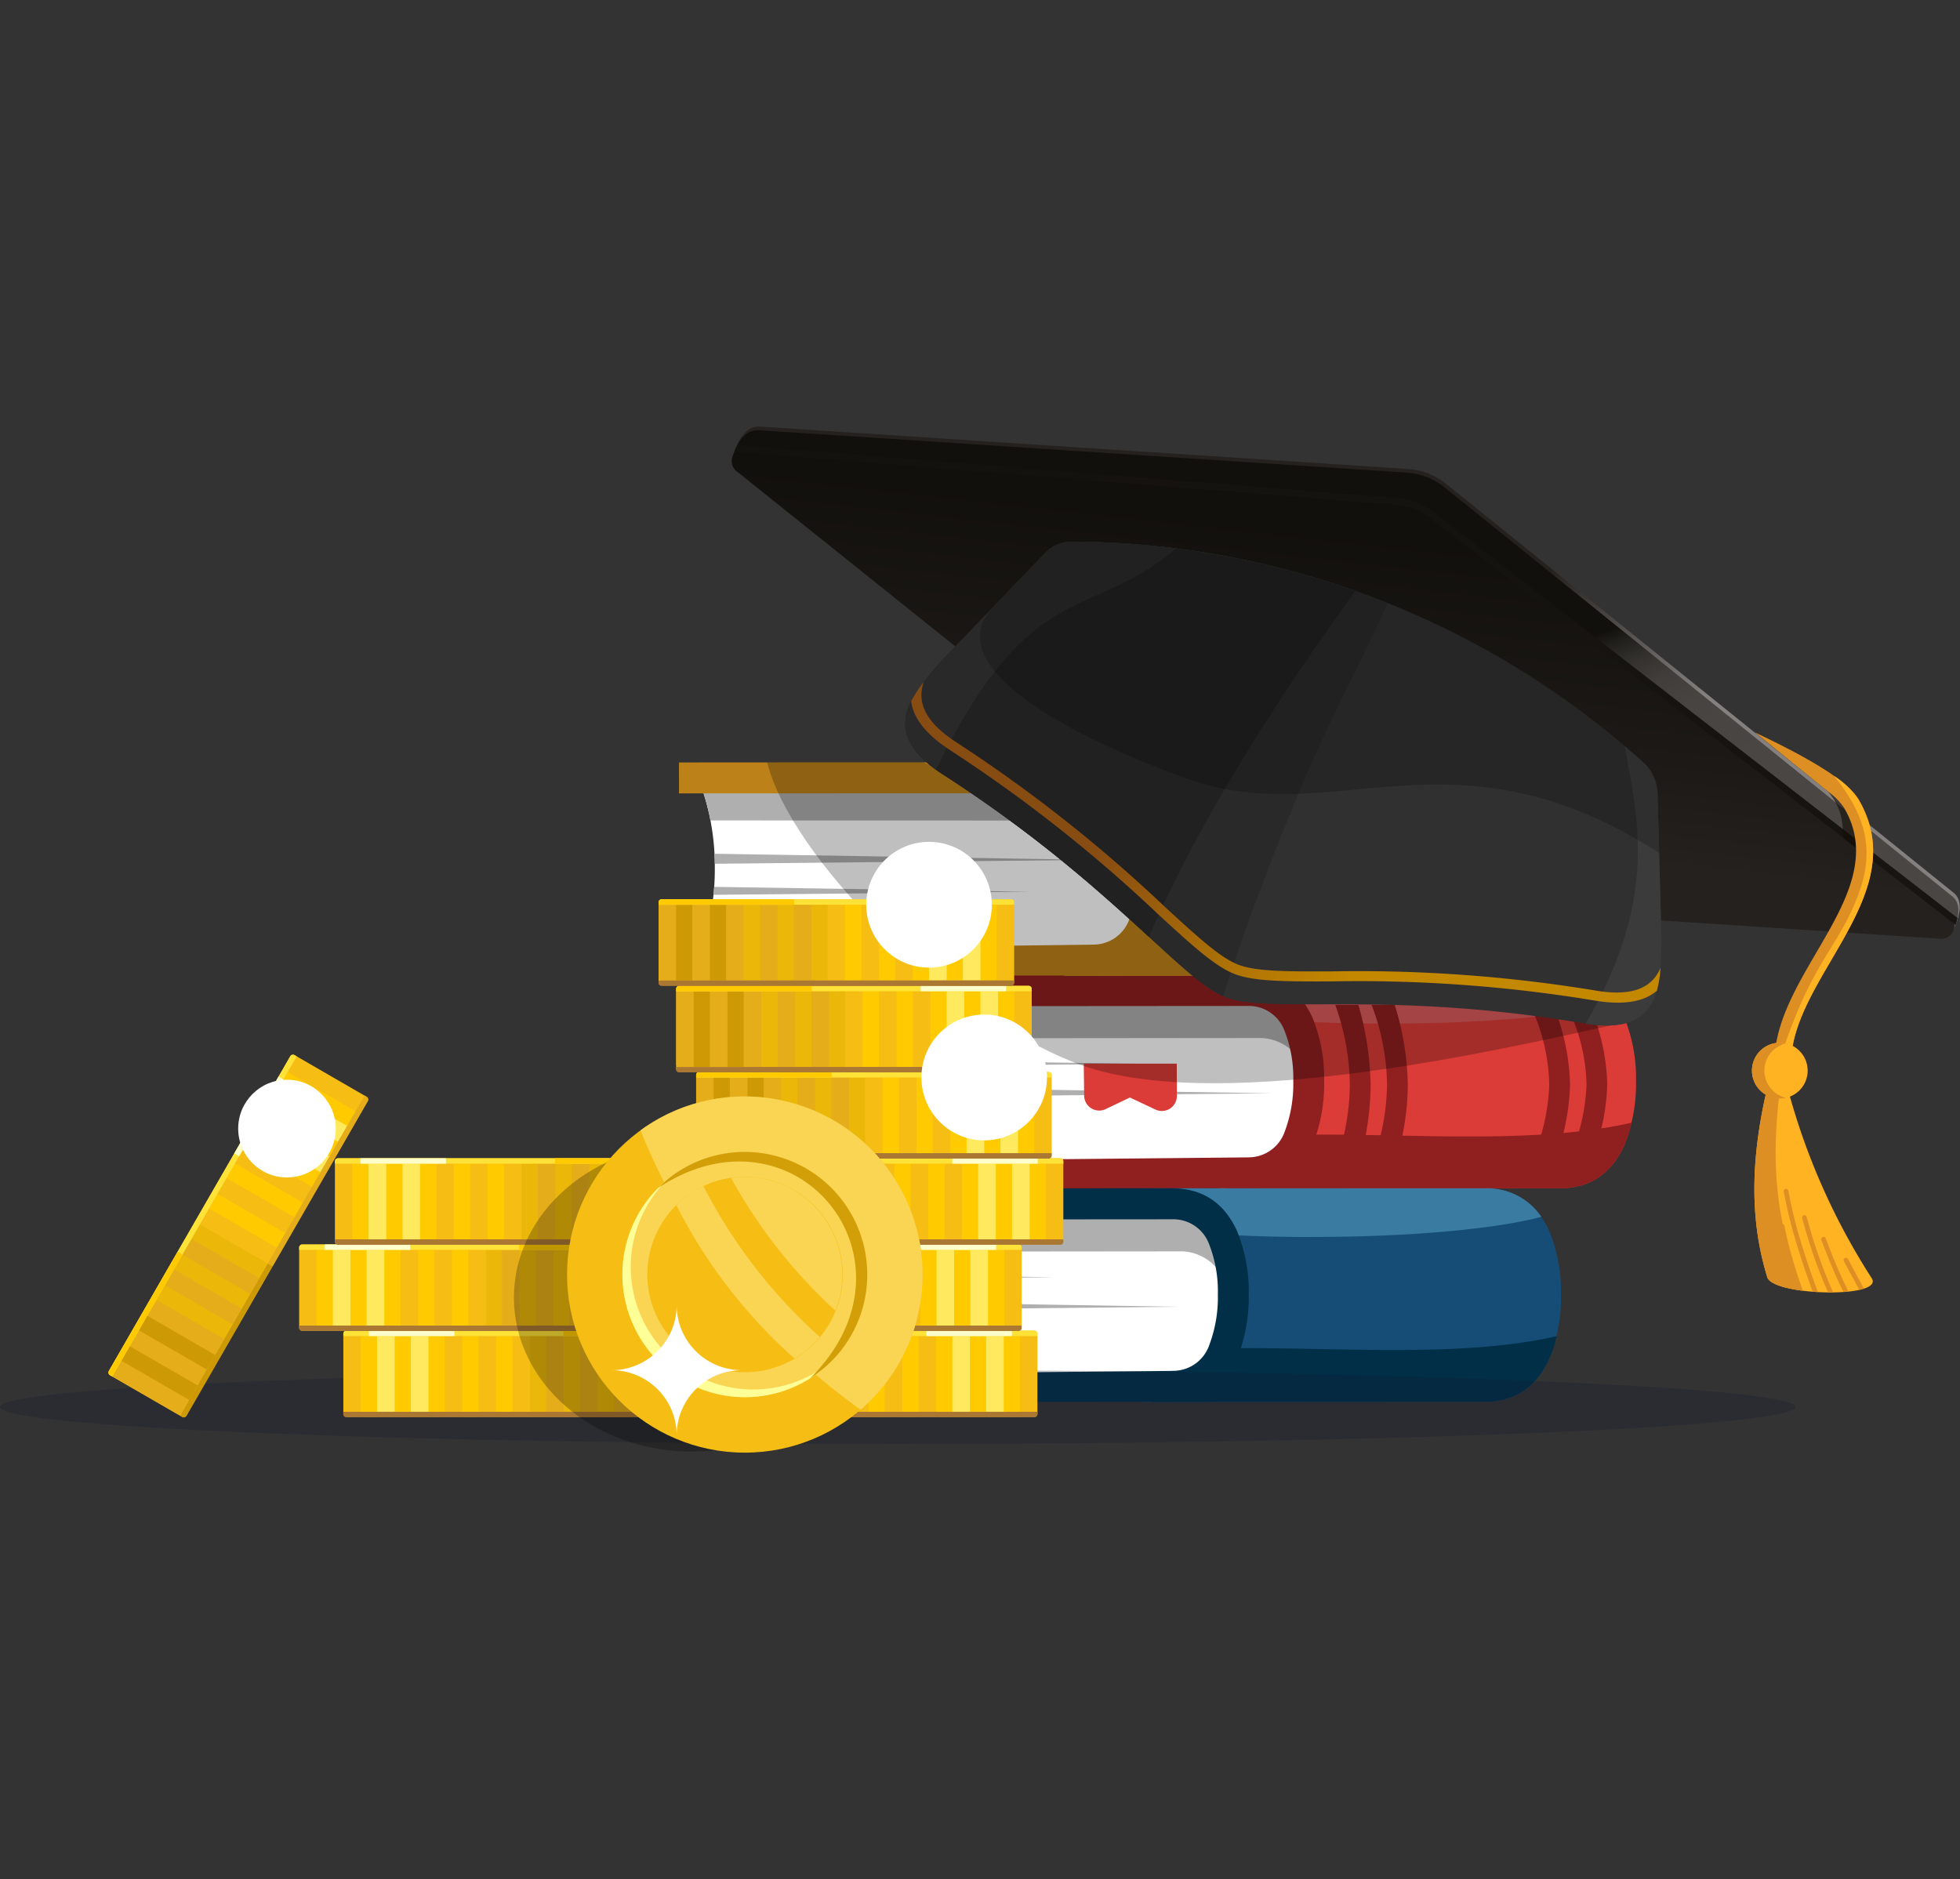 <svg xmlns="http://www.w3.org/2000/svg" xmlns:xlink="http://www.w3.org/1999/xlink" width="292" height="280" viewBox="0 0 292 280">
  <rect x="0" y="0" width="292" height="280" fill="#333333" stroke="none"/>
  <defs>
    <style>
      .cls-1, .cls-6 {
        fill: #fff;
      }

      .cls-2 {
        clip-path: url(#clip-path);
      }

      .cls-3 {
        fill: #db3c37;
      }

      .cls-10, .cls-11, .cls-12, .cls-13, .cls-14, .cls-15, .cls-16, .cls-17, .cls-18, .cls-19, .cls-20, .cls-21, .cls-22, .cls-23, .cls-24, .cls-25, .cls-26, .cls-27, .cls-28, .cls-3, .cls-30, .cls-31, .cls-32, .cls-33, .cls-34, .cls-38, .cls-4, .cls-40, .cls-41, .cls-42, .cls-43, .cls-5, .cls-6, .cls-7, .cls-8, .cls-9 {
        fill-rule: evenodd;
      }

      .cls-4 {
        fill: #dc5b5b;
      }

      .cls-5 {
        fill: #901f1f;
      }

      .cls-7 {
        fill: #afafaf;
      }

      .cls-8 {
        fill: #154d77;
      }

      .cls-9 {
        fill: #3a7ba2;
      }

      .cls-10 {
        fill: #002f47;
      }

      .cls-11 {
        fill: #ffb323;
      }

      .cls-12 {
        fill: #bd8119;
      }

      .cls-13 {
        fill: #151a33;
      }

      .cls-13, .cls-14, .cls-36 {
        opacity: 0.25;
      }

      .cls-15 {
        fill: url(#linear-gradient);
      }

      .cls-16 {
        fill: url(#linear-gradient-2);
      }

      .cls-17 {
        fill: url(#linear-gradient-3);
      }

      .cls-18 {
        fill: url(#linear-gradient-4);
      }

      .cls-19 {
        fill: #303030;
      }

      .cls-20 {
        fill: #3b3b3b;
      }

      .cls-21 {
        fill: #292929;
      }

      .cls-22 {
        fill: #212121;
      }

      .cls-23 {
        opacity: 0.2;
      }

      .cls-24 {
        fill: #150d05;
        opacity: 0.61;
      }

      .cls-25 {
        fill: url(#linear-gradient-5);
      }

      .cls-26 {
        fill: #de8f23;
      }

      .cls-27, .cls-37 {
        fill: #f6be14;
      }

      .cls-28 {
        fill: #e5ad1a;
      }

      .cls-29, .cls-42 {
        fill: #ffea5f;
      }

      .cls-30 {
        fill: #ffcb00;
      }

      .cls-31 {
        fill: #cd9a06;
      }

      .cls-32 {
        fill: #ebb80a;
      }

      .cls-33 {
        fill: #aa7833;
      }

      .cls-34 {
        fill: #ffe237;
      }

      .cls-35, .cls-43 {
        fill: #ffffcb;
      }

      .cls-38, .cls-39 {
        fill: #fad453;
      }

      .cls-40 {
        fill: #ffff98;
      }

      .cls-41 {
        fill: #d29f08;
      }
    </style>
    <clipPath id="clip-path">
      <rect id="Rectangle_2755" data-name="Rectangle 2755" class="cls-1" width="292" height="280" transform="translate(129.966 238.41)"/>
    </clipPath>
    <linearGradient id="linear-gradient" x1="0.471" y1="0.446" x2="0.646" y2="0.628" gradientUnits="objectBoundingBox">
      <stop offset="0" stop-color="#24211f"/>
      <stop offset="1" stop-color="#84807f"/>
    </linearGradient>
    <linearGradient id="linear-gradient-2" x1="0.536" y1="0.517" x2="0.706" y2="0.711" gradientUnits="objectBoundingBox">
      <stop offset="0" stop-color="#12100c"/>
      <stop offset="0.08" stop-color="#211f1c"/>
      <stop offset="0.21" stop-color="#33312e"/>
      <stop offset="0.36" stop-color="#403d3a"/>
      <stop offset="0.56" stop-color="#474442"/>
      <stop offset="1" stop-color="#494644"/>
    </linearGradient>
    <linearGradient id="linear-gradient-3" x1="0.585" y1="0.196" x2="0.426" y2="0.762" gradientUnits="objectBoundingBox">
      <stop offset="0" stop-color="#12100d"/>
      <stop offset="0.64" stop-color="#1c1917"/>
      <stop offset="1" stop-color="#24211f"/>
    </linearGradient>
    <linearGradient id="linear-gradient-4" x1="-0.637" y1="-0.683" x2="8.787" y2="7.591" gradientUnits="objectBoundingBox">
      <stop offset="0" stop-color="#12100c"/>
      <stop offset="1" stop-color="#2c2926"/>
    </linearGradient>
    <linearGradient id="linear-gradient-5" x1="0.266" y1="0.475" x2="0.695" y2="0.652" gradientUnits="objectBoundingBox">
      <stop offset="0" stop-color="#874c12"/>
      <stop offset="1" stop-color="#c48700"/>
    </linearGradient>
  </defs>
  <g id="Mask_Group_5" data-name="Mask Group 5" class="cls-2" transform="translate(-129.966 -238.41)">
    <g id="Layer_2" data-name="Layer 2" transform="translate(130 301.968)">
      <g id="Ñëîé_1" data-name="Ñëîé 1" transform="translate(0 0)">
        <path id="Path_5464" data-name="Path 5464" class="cls-3" d="M130.643,63.416V90.579l46.047-.028h4.666v.008c5.194,0,8.089-2.912,9.683-6.541h0a24.557,24.557,0,0,0,1.69-9.481A23.688,23.688,0,0,0,191,65.169c-1.6-3.553-4.5-6.386-9.655-6.386h-50.7Z" transform="translate(50.97 22.934)"/>
        <path id="Path_5465" data-name="Path 5465" class="cls-4" d="M130.643,63.416v1.21a206.1,206.1,0,0,0,25.2,1.394c14.6,0,27.316-1.209,33.952-3a9.684,9.684,0,0,0-8.451-4.24h-50.7Z" transform="translate(50.97 22.934)"/>
        <path id="Path_5466" data-name="Path 5466" class="cls-5" d="M131.448,84.4l44.93-.027h4.665v.008c5.194,0,8.089-2.912,9.683-6.541h0a18.093,18.093,0,0,0,1.043-3.229c-17.772,4.035-40.907.568-60.324,2.3Z" transform="translate(51.283 29.11)"/>
        <path id="Path_5467" data-name="Path 5467" class="cls-6" d="M153.739,61.376l-77.85.083a35.786,35.786,0,0,1,1.992,12.073,36.216,36.216,0,0,1-2.115,12.413q-.238.824-.5,1.7l83.416-.1C169.546,87.394,167.86,61.366,153.739,61.376Z" transform="translate(29.365 23.945)"/>
        <path id="Path_5468" data-name="Path 5468" class="cls-7" d="M77.164,79.7q-.125.771-.28,1.522l49.611-.59L77.163,79.7Zm.49-5.582q-.015,1.053-.083,2.087l82.223-.817L77.658,74.112Zm-.144-4.058L140.547,71l-62.933.605Q77.576,70.823,77.51,70.058Zm-1.674-8.133a33.567,33.567,0,0,1,1.32,5.3l81.04-.078a7.29,7.29,0,0,1,5.606,2.912V68.775c-1.8-3.987-4.995-7.1-9.592-7.384Z" transform="translate(29.588 23.952)"/>
        <path id="Path_5469" data-name="Path 5469" class="cls-5" d="M72.975,63.458l84.408-.063a5.677,5.677,0,0,1,5.47,3.668,19.139,19.139,0,0,1,1.313,7.479,20.058,20.058,0,0,1-1.294,7.625v.009a5.694,5.694,0,0,1-5.478,3.772v.009l-84.418.809V90.64l84.419-.09v.008c5.2,0,8.09-2.912,9.683-6.541h0a24.535,24.535,0,0,0,1.688-9.481,23.7,23.7,0,0,0-1.727-9.37c-1.605-3.553-4.5-6.386-9.659-6.385h-7.8l-15.293.007-61.318.053Z" transform="translate(28.471 22.934)"/>
        <path id="Path_5470" data-name="Path 5470" class="cls-5" d="M172.067,61.977a28.255,28.255,0,0,1,2.886,11.913A30.543,30.543,0,0,1,172.067,85.8h3.451a33.807,33.807,0,0,0,2.531-11.908,32.855,32.855,0,0,0-2.531-11.913Zm-23.588,0h3.448a42.111,42.111,0,0,1,1.959,11.913A39.856,39.856,0,0,1,151.927,85.8h-3.448a34.956,34.956,0,0,0,2.312-11.908A34.381,34.381,0,0,0,148.479,61.977Zm-5.411,0h3.447a45.168,45.168,0,0,1,1.824,11.913A41.591,41.591,0,0,1,146.515,85.8h-3.447a36.2,36.2,0,0,0,2.181-11.908A36.347,36.347,0,0,0,143.068,61.977Zm34.411,0h3.452a31.364,31.364,0,0,1,2.664,11.913A32.71,32.71,0,0,1,180.93,85.8h-3.447a29.778,29.778,0,0,0,3.026-11.908,27.211,27.211,0,0,0-3.026-11.913Z" transform="translate(55.818 24.18)"/>
        <path id="Path_5471" data-name="Path 5471" class="cls-3" d="M119.384,75.057,123,73.332l3.8,1.793a2.238,2.238,0,0,0,3.192-2.03l-.008-4.814H116.117l.066,4.784a2.238,2.238,0,0,0,3.2,1.992Z" transform="translate(45.303 26.64)"/>
        <path id="Path_5472" data-name="Path 5472" class="cls-8" d="M122.551,86.283v27.2l46.1-.028h4.669v.009c5.2,0,8.1-2.916,9.693-6.548h0a24.628,24.628,0,0,0,1.692-9.493,23.718,23.718,0,0,0-1.73-9.38c-1.608-3.558-4.507-6.394-9.671-6.393H122.551Z" transform="translate(47.813 31.854)"/>
        <path id="Path_5473" data-name="Path 5473" class="cls-9" d="M122.551,86.284v1.209a206.249,206.249,0,0,0,25.232,1.4c14.617,0,27.349-1.211,33.993-3a9.7,9.7,0,0,0-8.461-4.241H122.551Z" transform="translate(47.813 31.853)"/>
        <path id="Path_5474" data-name="Path 5474" class="cls-10" d="M123.354,107.3l44.986-.028h4.669v.008c5.2,0,8.1-2.916,9.693-6.549h0a18.049,18.049,0,0,0,1.053-3.234c-17.794,4.04-40.959.569-60.4,2.306Z" transform="translate(48.127 38.037)"/>
        <path id="Path_5475" data-name="Path 5475" class="cls-6" d="M145.674,84.242l-77.948.078a35.843,35.843,0,0,1,2,12.09A36.264,36.264,0,0,1,67.6,108.839c-.159.55-.325,1.114-.5,1.7l83.519-.1C161.5,110.29,159.813,84.231,145.674,84.242Z" transform="translate(26.18 32.867)"/>
        <path id="Path_5476" data-name="Path 5476" class="cls-7" d="M68.707,104.128l48.181-.6-47.9-.947C68.909,103.1,68.812,103.62,68.707,104.128Zm.262-14.017a33.68,33.68,0,0,0-1.316-5.3l83.554-.578a7.775,7.775,0,0,1,3.941,1.215v7.5a7,7,0,0,0-5.445-2.916l-80.739.078Zm.494,4.39,61.075-.613-61.21-.953c.1,1.135.152,2.431.152,3.478s-.031,1.811-.092,2.7l79.841-.826L69.5,97Q69.539,95.747,69.463,94.5Z" transform="translate(26.395 32.862)"/>
        <path id="Path_5477" data-name="Path 5477" class="cls-10" d="M64.811,86.325l84.513-.063a5.682,5.682,0,0,1,5.476,3.673,19.173,19.173,0,0,1,1.316,7.487,20.073,20.073,0,0,1-1.3,7.634v.009a5.7,5.7,0,0,1-5.486,3.777v.009l-84.523.811v3.879l84.525-.091v.009c5.2,0,8.1-2.916,9.693-6.548h0a24.626,24.626,0,0,0,1.691-9.493,23.7,23.7,0,0,0-1.73-9.38c-1.607-3.558-4.507-6.394-9.67-6.393h-7.806l-15.31.006-61.4.053Z" transform="translate(25.285 31.853)"/>
        <path id="Path_5478" data-name="Path 5478" class="cls-11" d="M114,40.615V67.779l59.958-.028h4.664v.011c5.2,0,8.09-2.913,9.683-6.54h0A24.537,24.537,0,0,0,190,51.741a23.7,23.7,0,0,0-1.727-9.369c-1.606-3.553-4.5-6.386-9.658-6.386H114Z" transform="translate(44.479 14.04)"/>
        <path id="Path_5479" data-name="Path 5479" class="cls-12" d="M114,53.319v8.736l59.958-.028h4.664v.01c5.2,0,8.09-2.914,9.683-6.541h0a19.667,19.667,0,0,0,1.349-4.841C167.319,55.564,138.676,51.665,114,53.319Z" transform="translate(44.479 19.763)"/>
        <path id="Path_5480" data-name="Path 5480" class="cls-6" d="M130.83,38.576l-55.508.078a35.813,35.813,0,0,1,1.992,12.074A36.23,36.23,0,0,1,75.2,63.142c-.158.55-.325,1.113-.5,1.7l61.071-.1C146.641,64.594,144.951,38.567,130.83,38.576Z" transform="translate(29.144 15.05)"/>
        <path id="Path_5481" data-name="Path 5481" class="cls-7" d="M77.04,53.535q-.043.593-.1,1.182l47.216-.457Zm.046-4.943c.027.495.043.994.051,1.5l56.487-.578L77.086,48.6Zm53.569-10.016-55.508.078a33.018,33.018,0,0,1,1.346,4.983l57.08.014a9.615,9.615,0,0,1,6.709,2.911V42.77l-.008-.012c-1.992-2.459-5.753-3.977-8.956-4.163H131.3c-.209-.013-.425-.02-.644-.019Z" transform="translate(29.319 15.05)"/>
        <path id="Path_5482" data-name="Path 5482" class="cls-12" d="M72.746,40.616l61.6-.022a5.676,5.676,0,0,1,5.47,3.668,19.148,19.148,0,0,1,1.314,7.477,20.047,20.047,0,0,1-1.295,7.626v.008a5.69,5.69,0,0,1-5.478,3.774v.008l-61.612.767V67.8l61.61-.05v.015c5.2,0,8.09-2.913,9.683-6.54h0a24.54,24.54,0,0,0,1.689-9.481A23.7,23.7,0,0,0,144,42.372c-1.606-3.553-4.5-6.386-9.659-6.386h-.835c-27.859.012-32.908,0-60.767.022Z" transform="translate(28.379 14.04)"/>
        <path id="Path_5483" data-name="Path 5483" class="cls-12" d="M165.143,40.477h3.749c1.955,5.086,2.17,13.864,0,18.948h-3.749C166.746,54.339,166.652,45.561,165.143,40.477Zm-30.968,0h3.749c1.955,5.086,2.17,13.864,0,18.948h-3.749C135.779,54.339,135.685,45.561,134.175,40.477Zm15.483,0h3.749c1.955,5.086,2.175,13.864,0,18.948h-3.748c1.6-5.084,1.51-13.865,0-18.948Z" transform="translate(52.349 15.792)"/>
        <path id="Path_5484" data-name="Path 5484" class="cls-13" d="M133.72,112.132C59.867,112.132,0,109.67,0,106.631s59.87-5.5,133.72-5.5,133.72,2.463,133.72,5.5S207.577,112.132,133.72,112.132Z" transform="translate(0 39.456)"/>
        <path id="Path_5485" data-name="Path 5485" class="cls-14" d="M105.459,35.989l102.394,39.2C188.742,79.453,147.94,88.5,128.174,80.8S85.714,50.013,82.191,35.992Z" transform="translate(32.067 14.041)"/>
        <path id="Path_5486" data-name="Path 5486" class="cls-15" d="M260.326,69.448,184.7,8.514a10.159,10.159,0,0,0-5.635-2.189L82.56.007c-2.1-.138-3.285,1.966-3.934,3.953,100.967,78.3,54.617,60.3,181.883,70.6C261.054,73.254,261.96,70.752,260.326,69.448Z" transform="translate(30.676 0)"/>
        <path id="Path_5487" data-name="Path 5487" class="cls-16" d="M260.176,69.83,184.552,8.9a10.165,10.165,0,0,0-5.635-2.189L82.41.392c-2.1-.137-3.285,1.966-3.932,3.953,100.967,78.3,54.617,60.3,181.883,70.6C260.908,73.638,261.81,71.138,260.176,69.83Z" transform="translate(30.618 0.15)"/>
        <path id="Path_5488" data-name="Path 5488" class="cls-17" d="M259.668,71.892,182.973,12.3a10.167,10.167,0,0,0-5.633-2.189L80.6,2.343a1.921,1.921,0,0,0-1.353,3.5l74.931,60.015a15.025,15.025,0,0,0,3.942,2.269l.022.008a15.029,15.029,0,0,0,4.441.986l95.734,6.27a1.92,1.92,0,0,0,1.353-3.5Z" transform="translate(30.586 0.912)"/>
        <path id="Path_5489" data-name="Path 5489" class="cls-18" d="M79.117,2a9.4,9.4,0,0,0-.447.967l98.469,7.9h.006a9.614,9.614,0,0,1,2.838.634h0a9.625,9.625,0,0,1,2.522,1.449l.007.005,78.1,60.516a8.88,8.88,0,0,0,.294-1.034l-77.781-60.27h0a10.6,10.6,0,0,0-2.782-1.6h0a10.556,10.556,0,0,0-3.124-.7h0Z" transform="translate(30.693 0.781)"/>
        <path id="Path_5490" data-name="Path 5490" class="cls-19" d="M117.99,13.879,102.23,30.264c-3.559,4.315-9.927,10.117.375,16.761,25.058,16.16,35.4,30.589,42.09,33.186s24.04-1.075,53.421,3.908c12.079,2.048,11.279-6.539,11.552-12.129l-.612-22.38a6.75,6.75,0,0,0-1.886-4.174,127.821,127.821,0,0,0-85.366-33.1A5.684,5.684,0,0,0,117.99,13.879Z" transform="translate(37.844 4.812)"/>
        <path id="Path_5491" data-name="Path 5491" class="cls-20" d="M169.9,75.589h.006l.537.083h.008c10.009,1.376,10.523-5.052,10.7-10.337l.009-.27v-.012l.009-.27v-.009l.009-.269V64.5l.009-.268v-.006l.01-.266h0l.011-.265h0l.012-.262-.609-22.379a6.763,6.763,0,0,0-1.869-4.157l-.047-.043q-.5-.451-1.007-.9l-.167-.146q-.446-.393-.9-.78l-.266-.23c-.2-.171-.4-.341-.6-.51C177.46,44.415,181.036,56.5,169.9,75.589Z" transform="translate(66.288 13.379)"/>
        <path id="Path_5492" data-name="Path 5492" class="cls-21" d="M102.23,30.264c-3.559,4.315-9.927,10.117.375,16.761q.584.376,1.158.751l.19.124.949.627.288.192c.272.182.544.363.812.544.154.1.3.205.456.308.215.147.432.293.645.439l.441.3.624.43.473.33.584.408.424.3.611.432.407.291.607.436.437.318.544.395.469.345.513.379.417.308.549.41.4.3c.179.135.359.27.536.406.135.1.268.2.4.306l.523.4.377.292q.267.205.53.411l.356.278.524.411.384.3c.157.124.313.25.468.371l.386.309c.167.129.325.26.485.388l.326.264.5.4.361.3.448.367.342.282.471.389.321.267.455.381.324.273.45.379.295.25.46.391.3.257.417.36.321.277.411.356.267.232.477.417.2.173.488.43.2.174.507.448.139.124.534.477.12.107.519.467.135.121.489.442.15.136.52.471.048.043c2.5,2.266,4.659,4.287,6.564,5.991l.033.029q.674.6,1.306,1.15l.046.04c.127.11.25.218.377.325l.06.051.37.313h.005q.411.346.8.668l.012.009a19.885,19.885,0,0,0,4.219,2.771c2.231-7.486,7.282-20.9,11.711-31.4,4.061-9.621,8.824-18.353,12.8-27.17a128.612,128.612,0,0,0-47.048-9.163h-.046a5.679,5.679,0,0,0-3.784,1.542Z" transform="translate(37.844 4.812)"/>
        <path id="Path_5493" data-name="Path 5493" class="cls-22" d="M117.99,13.878,102.23,30.263c-3.559,4.315-9.927,10.117.375,16.761q.533.345,1.058.688l.167.107.995.656.182.121q.5.33.98.656l.145.1q.493.334.98.668l.024.017.017.012.963.663.16.111q.467.324.926.647l.156.109q.46.323.911.644l.141.1.924.663h0q.457.334.907.66l.149.109.863.636.139.1c.29.215.584.431.866.646l.067.05.848.64.066.051q.417.316.821.628l.15.115c.265.2.528.408.789.611l.12.094q.4.314.8.627l.074.058.778.617.058.046c.264.21.523.417.782.627l.1.083q.371.3.734.6l.13.106q.366.3.727.6l.073.06.705.584.061.05q.371.308.732.613l.067.055.717.605.062.053q.36.3.712.605l.012.011.693.6.052.045q.323.278.639.553l.129.113.619.54.07.062,1.316,1.162.018.016q.322.285.637.568l.045.04.59.529.088.083.546.493.018.016.017.015.071.064.517.468.05.045.529.482.063.057.16.146.341.311.093.083.1.091.471.431.005.005.007.006.023.021.546.5.077.07.32.293c7.062-16.635,19.063-35.464,30.739-51.542l-.037-.013a128.51,128.51,0,0,0-42.185-7.327A5.651,5.651,0,0,0,117.99,13.878Z" transform="translate(37.844 4.814)"/>
        <path id="Path_5494" data-name="Path 5494" class="cls-21" d="M102.23,30.266l-.163.2-.006.008-.16.19-.013.015-.157.185-.018.023-.153.179-.026.03-.149.174-.033.038-.143.167c-.113.132-.227.265-.341.4l-.021.025-.157.187-.023.027-.143.167-.043.053-.142.167-.037.044-.15.183-.023.029-.156.193-.025.031-.141.178-.043.054-.143.182-.023.031-.151.2-.022.029c-.051.068-.1.135-.152.2l-.013.018-.156.219L99.1,34.1c-.053.073-.1.146-.156.219l-.007.011c-2.421,3.465-3.559,7.527,2.623,11.986h0c14.089-28.933,23.074-22.128,35.778-32.961q-1.24-.155-2.485-.289l-.277-.029h-.013q-.6-.063-1.205-.12l-.464-.043-.918-.083-.668-.054c-.258-.02-.516-.04-.774-.058l-.825-.058-.6-.038q-.5-.031-1-.058l-.437-.023q-.584-.03-1.163-.054l-.285-.012q-.643-.025-1.286-.044l-.185-.006q-.692-.018-1.386-.032h-.1c-.484-.009-.968-.014-1.452-.018h-.033a5.681,5.681,0,0,0-3.8,1.542Z" transform="translate(37.844 4.811)"/>
        <path id="Path_5495" data-name="Path 5495" class="cls-23" d="M114.871,13.879l-7.878,8.192c-7.881,8.193,8.734,18.28,28.671,25.517,22.06,8.013,39.668-8.688,70.522,11.121l-.25-9.1a6.827,6.827,0,0,0-1.8-4.09l-.347-.314q-.26-.235-.523-.467l-.634-.559-.5-.437q-.328-.285-.659-.568l-.5-.424q-.334-.285-.674-.567-.243-.2-.487-.407l-.7-.572-.48-.39q-.364-.3-.732-.584l-.441-.351q-.394-.311-.79-.618l-.4-.313q-.412-.316-.827-.63l-.38-.289q-.456-.341-.913-.679l-.291-.215q-.536-.393-1.074-.78l-.145-.105q-2.494-1.787-5.061-3.447l-.08-.056q-.593-.382-1.186-.756l-.189-.119c-.361-.226-.722-.452-1.085-.674l-.279-.167q-.5-.307-1.009-.611l-.321-.189q-.482-.287-.967-.57l-.373-.215q-.466-.27-.933-.535c-.126-.072-.25-.142-.38-.214q-.466-.261-.933-.52l-.4-.218q-.453-.25-.908-.492l-.437-.232q-.446-.237-.893-.471l-.434-.225-.9-.462-.441-.222c-.3-.151-.6-.3-.906-.45l-.435-.213-.918-.442-.437-.208c-.31-.146-.621-.29-.932-.434l-.422-.2c-.319-.146-.639-.29-.959-.433l-.409-.184c-.334-.149-.673-.3-1.011-.442l-.35-.152q-.538-.232-1.08-.457l-.3-.127q-.591-.245-1.185-.485l-.2-.083q-2.108-.848-4.245-1.619l-.024-.008q-.686-.25-1.376-.487l-.311-.107c-.364-.125-.728-.25-1.093-.372l-.452-.149q-.478-.159-.957-.314c-.174-.056-.347-.11-.521-.167-.3-.1-.6-.19-.9-.283-.181-.057-.363-.111-.545-.167-.295-.089-.589-.179-.885-.265l-.558-.167q-.437-.128-.876-.25l-.578-.162c-.285-.079-.572-.159-.858-.235-.2-.055-.4-.109-.6-.161l-.829-.218-.633-.162q-.411-.1-.824-.205l-.624-.152q-.417-.1-.835-.2l-.625-.144c-.275-.063-.551-.124-.827-.186l-.645-.141q-.411-.088-.821-.174c-.215-.045-.428-.09-.643-.134l-.828-.167-.644-.125c-.283-.054-.568-.107-.851-.159l-.616-.113q-.432-.078-.866-.151l-.624-.108c-.28-.047-.562-.092-.843-.137l-.644-.1c-.3-.046-.591-.089-.886-.133-.2-.03-.4-.06-.6-.088-.363-.053-.726-.1-1.091-.15-.131-.018-.262-.038-.394-.054q-.746-.1-1.495-.188l-.316-.036q-.592-.07-1.184-.134c-.19-.021-.381-.039-.573-.058-.306-.032-.613-.064-.918-.093-.22-.022-.441-.04-.661-.06-.284-.026-.568-.052-.851-.076-.217-.018-.434-.035-.651-.052-.286-.023-.573-.046-.86-.067-.227-.017-.454-.031-.682-.046l-.819-.054-.717-.041-.8-.043-.714-.033-.8-.033c-.238-.009-.477-.017-.715-.024-.27-.009-.54-.017-.811-.024l-.716-.016-.8-.015c-.241,0-.482-.005-.724-.008h-.553a5.713,5.713,0,0,0-3.673,1.539Z" transform="translate(40.963 4.812)"/>
        <path id="Path_5496" data-name="Path 5496" class="cls-24" d="M194.3,37.538c-5.563-4.591,6.23,3.628,7.6,6.206a9.426,9.426,0,0,1,.841,6.149l-3.323-2.661C199.026,44.866,199.859,42.127,194.3,37.538Z" transform="translate(75.226 14.111)"/>
        <path id="Path_5497" data-name="Path 5497" class="cls-25" d="M99.5,27.375a17.072,17.072,0,0,0-1.878,2.861c.295,2.337,1.946,4.814,5.945,7.393A216.56,216.56,0,0,1,134.433,62c4.95,4.545,8.431,7.743,11.357,8.88s7.649,1.125,14.364,1.109a215.621,215.621,0,0,1,39.2,2.838c4.69.8,7.577.083,9.366-1.447A17.135,17.135,0,0,0,209.257,70c-1.13,2.619-3.693,4.366-9.653,3.355A216.977,216.977,0,0,0,160.149,70.5c-6.544.015-11.148.025-13.818-1.012s-6.063-4.154-10.888-8.584a217.225,217.225,0,0,0-31.07-24.531C99.291,33.093,98.572,30.073,99.5,27.375Z" transform="translate(38.087 10.68)"/>
        <path id="Path_5498" data-name="Path 5498" class="cls-26" d="M199.2,41.8a9.054,9.054,0,0,1,2.1,2.175c4.289,7.24.129,14.357-4.055,21.514-3.306,5.656-6.628,11.338-6.285,17.445l2.488-.134c-.3-5.366,2.83-10.722,5.946-16.054,4.557-7.795,9.085-15.541,4.05-24.04-1.586-2.68-7.168-6.037-15.379-9.912Z" transform="translate(73.373 12.793)"/>
        <path id="Path_5499" data-name="Path 5499" class="cls-11" d="M190.408,81.094l2.121-.114c-.3-5.366,2.83-10.722,5.946-16.054,4.557-7.795,9.085-15.541,4.05-24.04a12.766,12.766,0,0,0-3.605-3.44c5.052,6.245,5.982,11.5,3.541,17.876-2.62,6.845-5.961,9.316-9.632,18.8C191.721,76.99,190.926,79.268,190.408,81.094Z" transform="translate(74.288 14.61)"/>
        <path id="Path_5500" data-name="Path 5500" class="cls-11" d="M193.076,66.218a4.159,4.159,0,0,1,.313,7.851h0a99.662,99.662,0,0,0,12.187,27.067c1.892,3.047-14.7,2.621-15.56-.144-2.777-8.961-2.272-18.056-.24-27.211h0a4.157,4.157,0,0,1,3.3-7.564Z" transform="translate(73.243 25.766)"/>
        <path id="Path_5501" data-name="Path 5501" class="cls-26" d="M195.064,102.965c-2.612-.353-4.754-1.026-5.047-1.973-2.777-8.961-2.272-18.056-.24-27.211h0a4.157,4.157,0,0,1,3.031-7.636,4.159,4.159,0,0,0-.274,8.032c.089.027.177.05.266.071a4.14,4.14,0,0,1-1.068.1h0C190.609,84.917,191.41,92.217,195.064,102.965Z" transform="translate(73.242 25.765)"/>
        <path id="Path_5502" data-name="Path 5502" class="cls-26" d="M203.879,97.66c-.209.067-.437.129-.684.184-.417-.764-.8-1.473-1.143-2.1q-.577-1.073-1.149-2.158a.349.349,0,1,1,.616-.327q.556,1.057,1.148,2.154c.427.791.817,1.511,1.184,2.182a.447.447,0,0,1,.028.069Zm-2.323.437a.326.326,0,0,0-.036-.124c-.655-1.3-1.237-2.588-1.778-3.876-.548-1.3-1.053-2.6-1.55-3.923a.348.348,0,0,0-.652.245c.506,1.342,1.015,2.653,1.558,3.945.533,1.265,1.1,2.524,1.735,3.792.25-.017.489-.038.723-.062Zm-2.29.123q-.362.005-.73,0c-.791-1.8-1.493-3.582-2.123-5.391-.645-1.851-1.217-3.734-1.737-5.683a.348.348,0,1,1,.673-.179c.512,1.92,1.078,3.784,1.722,5.63s1.356,3.656,2.166,5.482a.343.343,0,0,1,.03.139Zm-2.274-.051a.352.352,0,0,0-.022-.142c-.861-2.32-1.72-4.791-2.477-7.314a70.905,70.905,0,0,1-1.872-7.613.349.349,0,1,0-.686.124,71.768,71.768,0,0,0,1.891,7.691c.746,2.485,1.586,4.917,2.436,7.206Q196.625,98.15,196.991,98.169Zm-2.254-.2a.357.357,0,0,0-.017-.161c-.568-1.615-1.085-3.219-1.539-4.8s-.845-3.166-1.157-4.728a.348.348,0,1,0-.682.137c.315,1.578.71,3.172,1.169,4.783.445,1.556.946,3.113,1.489,4.666q.361.057.735.1Zm-2.325-.412c-.257-.062-.5-.127-.735-.2a64.813,64.813,0,0,1-2.111-9.478,42.38,42.38,0,0,1-.4-8.631.348.348,0,0,1,.7.048,42.058,42.058,0,0,0,.393,8.487,64.242,64.242,0,0,0,2.157,9.586A.359.359,0,0,1,192.413,97.553Z" transform="translate(73.775 30.791)"/>
        <path id="Path_5503" data-name="Path 5503" class="cls-27" d="M73.5,96.9h52.072a.45.45,0,0,1,.448.449V109.3a.451.451,0,0,1-.448.45H73.5a.451.451,0,0,1-.448-.45V97.352A.45.45,0,0,1,73.5,96.9Z" transform="translate(28.502 37.806)"/>
        <path id="Path_5504" data-name="Path 5504" class="cls-28" d="M73.055,97.484H96.528V108.76H73.518a.437.437,0,0,1-.463-.393Z" transform="translate(28.502 38.033)"/>
        <rect id="Rectangle_2762" data-name="Rectangle 2762" class="cls-29" width="8.374" height="11.275" transform="translate(141.549 135.517)"/>
        <path id="Path_5505" data-name="Path 5505" class="cls-30" d="M115.619,97.484V108.76H113.2V97.484Zm-5.038,0V108.76H108.16V97.484Zm-5.038,0V108.76h-2.416V97.484Zm-5.038,0V108.76H98.083V97.484Zm-5.038,0V108.76H93.049V97.484Z" transform="translate(36.303 38.033)"/>
        <path id="Path_5506" data-name="Path 5506" class="cls-31" d="M82.384,97.484V108.76H79.963V97.484Zm-5.038,0V108.76H74.925V97.484Z" transform="translate(29.232 38.033)"/>
        <path id="Path_5507" data-name="Path 5507" class="cls-32" d="M94.67,97.484V108.76H92.255V97.484Zm-5.038,0V108.76H87.211V97.484Zm-5.038,0V108.76H82.173V97.484Z" transform="translate(32.06 38.033)"/>
        <path id="Path_5508" data-name="Path 5508" class="cls-33" d="M126.023,105.6v.359a.451.451,0,0,1-.448.45H73.5a.451.451,0,0,1-.448-.45V105.6Z" transform="translate(28.502 41.198)"/>
        <path id="Path_5509" data-name="Path 5509" class="cls-34" d="M126.023,97.711v-.359a.45.45,0,0,0-.448-.449H73.5a.45.45,0,0,0-.448.449v.359Z" transform="translate(28.502 37.806)"/>
        <rect id="Rectangle_2763" data-name="Rectangle 2763" class="cls-35" width="12.731" height="0.809" transform="translate(137.983 134.709)"/>
        <path id="Path_5510" data-name="Path 5510" class="cls-30" d="M93.245,96.9H73.44a.422.422,0,0,0-.386.449v.359h20.19Z" transform="translate(28.502 37.806)"/>
        <path id="Path_5511" data-name="Path 5511" class="cls-27" d="M71.81,87.665h52.072a.451.451,0,0,1,.448.45v11.945a.451.451,0,0,1-.448.45H71.81a.45.45,0,0,1-.448-.45V88.115a.451.451,0,0,1,.448-.45Z" transform="translate(27.842 34.202)"/>
        <path id="Path_5512" data-name="Path 5512" class="cls-28" d="M71.363,88.245H94.837V99.52H71.823a.437.437,0,0,1-.463-.393Z" transform="translate(27.841 34.429)"/>
        <rect id="Rectangle_2764" data-name="Rectangle 2764" class="cls-29" width="8.374" height="11.275" transform="translate(139.196 122.673)"/>
        <path id="Path_5513" data-name="Path 5513" class="cls-30" d="M113.927,88.245V99.52h-2.416V88.245Zm-5.038,0V99.52h-2.421V88.245Zm-5.038,0V99.52h-2.416V88.245Zm-5.038,0V99.52H96.392V88.245Zm-5.038,0V99.52H91.353V88.245Z" transform="translate(35.642 34.429)"/>
        <path id="Path_5514" data-name="Path 5514" class="cls-31" d="M80.691,88.245V99.52H78.271V88.245Zm-5.038,0V99.52H73.233V88.245Z" transform="translate(28.572 34.429)"/>
        <path id="Path_5515" data-name="Path 5515" class="cls-32" d="M92.977,88.245V99.52H90.561V88.245Zm-5.038,0V99.52H85.518V88.245Zm-5.039,0V99.52H80.484V88.245Z" transform="translate(31.401 34.429)"/>
        <path id="Path_5516" data-name="Path 5516" class="cls-33" d="M124.33,96.356v.359a.45.45,0,0,1-.448.45H71.81a.45.45,0,0,1-.448-.45v-.359Z" transform="translate(27.842 37.593)"/>
        <path id="Path_5517" data-name="Path 5517" class="cls-34" d="M124.33,88.472v-.359a.451.451,0,0,0-.448-.45H71.81a.451.451,0,0,0-.448.45v.359Z" transform="translate(27.842 34.202)"/>
        <rect id="Rectangle_2765" data-name="Rectangle 2765" class="cls-35" width="12.731" height="0.808" transform="translate(135.63 121.865)"/>
        <path id="Path_5518" data-name="Path 5518" class="cls-30" d="M91.552,87.665h-19.8a.423.423,0,0,0-.386.45v.359h20.19Z" transform="translate(27.842 34.202)"/>
        <path id="Path_5519" data-name="Path 5519" class="cls-27" d="M76.276,78.424h52.071a.45.45,0,0,1,.449.449V90.819a.45.45,0,0,1-.449.449H76.276a.45.45,0,0,1-.448-.449V78.873A.45.45,0,0,1,76.276,78.424Z" transform="translate(29.584 30.597)"/>
        <path id="Path_5520" data-name="Path 5520" class="cls-28" d="M75.828,79.005H99.3V90.281H76.291a.434.434,0,0,1-.463-.393Z" transform="translate(29.584 30.824)"/>
        <rect id="Rectangle_2766" data-name="Rectangle 2766" class="cls-29" width="8.374" height="11.275" transform="translate(145.403 109.829)"/>
        <path id="Path_5521" data-name="Path 5521" class="cls-30" d="M118.391,79.005V90.281h-2.416V79.005Zm-5.038,0V90.281h-2.416V79.005Zm-5.038,0V90.281H105.9V79.005Zm-5.038,0V90.281H100.86V79.005Zm-5.038,0V90.281H95.822V79.005Z" transform="translate(37.385 30.824)"/>
        <path id="Path_5522" data-name="Path 5522" class="cls-31" d="M85.154,79.005V90.281H82.739V79.005Zm-5.038,0V90.281H77.7V79.005Z" transform="translate(30.315 30.824)"/>
        <path id="Path_5523" data-name="Path 5523" class="cls-32" d="M97.441,79.005V90.281H95.026V79.005Zm-5.038,0V90.281H89.987V79.005Zm-5.038,0V90.281H84.949V79.005Z" transform="translate(33.143 30.824)"/>
        <path id="Path_5524" data-name="Path 5524" class="cls-33" d="M128.8,87.117v.359a.45.45,0,0,1-.449.449H76.276a.45.45,0,0,1-.448-.449v-.359Z" transform="translate(29.584 33.988)"/>
        <path id="Path_5525" data-name="Path 5525" class="cls-34" d="M128.8,79.232v-.359a.45.45,0,0,0-.449-.449H76.276a.45.45,0,0,0-.448.449v.359Z" transform="translate(29.584 30.597)"/>
        <rect id="Rectangle_2767" data-name="Rectangle 2767" class="cls-35" width="12.731" height="0.809" transform="translate(141.837 109.021)"/>
        <path id="Path_5526" data-name="Path 5526" class="cls-30" d="M96.018,78.424h-19.8a.422.422,0,0,0-.386.449v.359h20.19Z" transform="translate(29.584 30.597)"/>
        <path id="Path_5527" data-name="Path 5527" class="cls-27" d="M75.029,69.184H127.1a.45.45,0,0,1,.448.449V81.579a.451.451,0,0,1-.448.45H75.029a.45.45,0,0,1-.448-.45V69.633A.45.45,0,0,1,75.029,69.184Z" transform="translate(29.098 26.992)"/>
        <path id="Path_5528" data-name="Path 5528" class="cls-28" d="M74.581,69.766H98.055V81.042H75.045a.434.434,0,0,1-.464-.393Z" transform="translate(29.098 27.219)"/>
        <rect id="Rectangle_2768" data-name="Rectangle 2768" class="cls-29" width="8.374" height="11.275" transform="translate(143.671 96.985)"/>
        <path id="Path_5529" data-name="Path 5529" class="cls-30" d="M117.145,69.766V81.042h-2.416V69.766Zm-5.038,0V81.042h-2.416V69.766Zm-5.038,0V81.042h-2.416V69.766Zm-5.038,0V81.042H99.614V69.766Zm-5.038,0V81.042H94.576V69.766Z" transform="translate(36.899 27.219)"/>
        <path id="Path_5530" data-name="Path 5530" class="cls-31" d="M83.908,69.766V81.042H81.493V69.766Zm-5.038,0V81.042H76.455V69.766Z" transform="translate(29.829 27.219)"/>
        <path id="Path_5531" data-name="Path 5531" class="cls-32" d="M96.2,69.766V81.042H93.781V69.766Zm-5.038,0V81.042H88.743V69.766Zm-5.038,0V81.042H83.7V69.766Z" transform="translate(32.655 27.219)"/>
        <path id="Path_5532" data-name="Path 5532" class="cls-33" d="M127.549,77.878v.359a.45.45,0,0,1-.448.45H75.029a.451.451,0,0,1-.448-.45v-.359Z" transform="translate(29.098 30.384)"/>
        <path id="Path_5533" data-name="Path 5533" class="cls-34" d="M127.549,69.993v-.36a.45.45,0,0,0-.448-.449H75.029a.45.45,0,0,0-.448.449v.36Z" transform="translate(29.098 26.992)"/>
        <rect id="Rectangle_2769" data-name="Rectangle 2769" class="cls-35" width="12.731" height="0.809" transform="translate(140.105 96.176)"/>
        <path id="Path_5534" data-name="Path 5534" class="cls-30" d="M94.773,69.184H74.967a.422.422,0,0,0-.386.449v.36H94.773Z" transform="translate(29.098 26.992)"/>
        <path id="Path_5535" data-name="Path 5535" class="cls-27" d="M72.891,59.945h52.071a.45.45,0,0,1,.448.449V72.34a.45.45,0,0,1-.448.449H72.891a.45.45,0,0,1-.449-.449V60.394a.45.45,0,0,1,.449-.449Z" transform="translate(28.263 23.387)"/>
        <path id="Path_5536" data-name="Path 5536" class="cls-28" d="M72.442,60.525H95.916V71.8H72.9a.434.434,0,0,1-.464-.392Z" transform="translate(28.263 23.614)"/>
        <rect id="Rectangle_2770" data-name="Rectangle 2770" class="cls-29" width="8.374" height="11.275" transform="translate(140.697 84.141)"/>
        <path id="Path_5537" data-name="Path 5537" class="cls-30" d="M115.005,60.525V71.8H112.59V60.525Zm-5.038,0V71.8h-2.416V60.525Zm-5.038,0V71.8h-2.416V60.525Zm-5.038,0V71.8H97.475V60.525Zm-5.038,0V71.8H92.437V60.525Z" transform="translate(36.064 23.614)"/>
        <path id="Path_5538" data-name="Path 5538" class="cls-31" d="M81.771,60.525V71.8H79.35V60.525Zm-5.038,0V71.8H74.317V60.525Z" transform="translate(28.995 23.614)"/>
        <path id="Path_5539" data-name="Path 5539" class="cls-32" d="M94.056,60.525V71.8H91.64V60.525Zm-5.038,0V71.8H86.6V60.525Zm-5.038,0V71.8H81.564V60.525Z" transform="translate(31.822 23.614)"/>
        <path id="Path_5540" data-name="Path 5540" class="cls-33" d="M125.406,68.637V69a.45.45,0,0,1-.448.449H72.891A.45.45,0,0,1,72.442,69v-.36Z" transform="translate(28.263 26.779)"/>
        <path id="Path_5541" data-name="Path 5541" class="cls-34" d="M125.406,60.752v-.359a.45.45,0,0,0-.448-.449H72.891a.45.45,0,0,0-.449.449v.359Z" transform="translate(28.263 23.387)"/>
        <rect id="Rectangle_2771" data-name="Rectangle 2771" class="cls-35" width="12.731" height="0.808" transform="translate(137.131 83.333)"/>
        <path id="Path_5542" data-name="Path 5542" class="cls-30" d="M92.632,59.945h-19.8a.422.422,0,0,0-.386.449v.359h20.19Z" transform="translate(28.263 23.387)"/>
        <path id="Path_5543" data-name="Path 5543" class="cls-27" d="M71.007,50.671h52.071a.45.45,0,0,1,.449.449V63.065a.45.45,0,0,1-.449.449H71.007a.45.45,0,0,1-.449-.449V51.12a.45.45,0,0,1,.449-.449Z" transform="translate(27.528 19.769)"/>
        <path id="Path_5544" data-name="Path 5544" class="cls-28" d="M70.558,51.252H94.032V62.528H71.022a.434.434,0,0,1-.464-.393Z" transform="translate(27.528 19.996)"/>
        <rect id="Rectangle_2772" data-name="Rectangle 2772" class="cls-29" width="8.374" height="11.275" transform="translate(138.077 71.248)"/>
        <path id="Path_5545" data-name="Path 5545" class="cls-30" d="M113.121,51.252V62.528h-2.416V51.252Zm-5.038,0V62.528h-2.416V51.252Zm-5.038,0V62.528h-2.416V51.252Zm-5.038,0V62.528H95.591V51.252Zm-5.038,0V62.528H90.552V51.252Z" transform="translate(35.329 19.996)"/>
        <path id="Path_5546" data-name="Path 5546" class="cls-31" d="M79.885,51.252V62.528H77.469V51.252Zm-5.038,0V62.528H72.431V51.252Z" transform="translate(28.259 19.996)"/>
        <path id="Path_5547" data-name="Path 5547" class="cls-32" d="M92.172,51.252V62.528H89.756V51.252Zm-5.038,0V62.528H84.718V51.252Zm-5.038,0V62.528H79.679V51.252Z" transform="translate(31.087 19.996)"/>
        <path id="Path_5548" data-name="Path 5548" class="cls-33" d="M123.526,59.363v.362a.451.451,0,0,1-.449.45H71.007a.451.451,0,0,1-.449-.45v-.359Z" transform="translate(27.528 23.16)"/>
        <path id="Path_5549" data-name="Path 5549" class="cls-34" d="M123.526,51.479V51.12a.45.45,0,0,0-.449-.449H71.007a.45.45,0,0,0-.449.449v.359Z" transform="translate(27.528 19.769)"/>
        <rect id="Rectangle_2773" data-name="Rectangle 2773" class="cls-35" width="12.731" height="0.809" transform="translate(134.511 70.44)"/>
        <path id="Path_5550" data-name="Path 5550" class="cls-30" d="M90.75,50.671H70.944a.422.422,0,0,0-.386.449v.359H90.75Z" transform="translate(27.528 19.769)"/>
        <path id="Path_5551" data-name="Path 5551" class="cls-27" d="M89.29,96.9H37.219a.45.45,0,0,0-.448.449V109.3a.451.451,0,0,0,.448.45H89.29a.451.451,0,0,0,.448-.45V97.352A.45.45,0,0,0,89.29,96.9Z" transform="translate(14.346 37.806)"/>
        <path id="Path_5552" data-name="Path 5552" class="cls-28" d="M81.464,97.484H57.987V108.76H81a.437.437,0,0,0,.463-.393Z" transform="translate(22.624 38.033)"/>
        <rect id="Rectangle_2774" data-name="Rectangle 2774" class="cls-29" width="8.374" height="11.275" transform="translate(55.72 135.517)"/>
        <path id="Path_5553" data-name="Path 5553" class="cls-30" d="M38.643,97.484V108.76H41.06V97.484Zm5.038,0V108.76H46.1V97.484Zm5.038,0V108.76h2.421V97.484Zm5.038,0V108.76h2.421V97.484Zm5.038,0V108.76h2.421V97.484Z" transform="translate(15.077 38.033)"/>
        <path id="Path_5554" data-name="Path 5554" class="cls-31" d="M67.638,97.484V108.76h2.421V97.484Zm5.038,0V108.76H75.1V97.484Z" transform="translate(26.389 38.033)"/>
        <path id="Path_5555" data-name="Path 5555" class="cls-32" d="M56.765,97.484V108.76H59.18V97.484Zm5.038,0V108.76h2.421V97.484Zm5.038,0V108.76h2.421V97.484Z" transform="translate(22.147 38.033)"/>
        <path id="Path_5556" data-name="Path 5556" class="cls-33" d="M36.771,105.6v.359a.451.451,0,0,0,.448.45H89.29a.451.451,0,0,0,.448-.45V105.6Z" transform="translate(14.346 41.198)"/>
        <path id="Path_5557" data-name="Path 5557" class="cls-34" d="M36.771,97.711v-.359a.45.45,0,0,1,.448-.449H89.29a.45.45,0,0,1,.448.449v.359Z" transform="translate(14.346 37.806)"/>
        <rect id="Rectangle_2775" data-name="Rectangle 2775" class="cls-35" width="12.731" height="0.809" transform="translate(54.928 134.709)"/>
        <path id="Path_5558" data-name="Path 5558" class="cls-30" d="M60.349,96.9h19.8a.422.422,0,0,1,.386.449v.359H60.349Z" transform="translate(23.545 37.806)"/>
        <path id="Path_5559" data-name="Path 5559" class="cls-27" d="M84.555,87.665H32.485a.451.451,0,0,0-.449.45v11.945a.451.451,0,0,0,.449.45H84.555a.451.451,0,0,0,.449-.45V88.115a.451.451,0,0,0-.449-.45Z" transform="translate(12.499 34.202)"/>
        <path id="Path_5560" data-name="Path 5560" class="cls-28" d="M76.727,88.245H53.252V99.52h23.01a.434.434,0,0,0,.464-.393Z" transform="translate(20.776 34.429)"/>
        <rect id="Rectangle_2776" data-name="Rectangle 2776" class="cls-29" width="8.374" height="11.275" transform="translate(49.138 122.673)"/>
        <path id="Path_5561" data-name="Path 5561" class="cls-30" d="M33.909,88.245V99.52h2.416V88.245Zm5.038,0V99.52H41.36V88.245Zm5.038,0V99.52H46.4V88.245Zm5.038,0V99.52h2.416V88.245Zm5.038,0V99.52h2.416V88.245Z" transform="translate(13.23 34.429)"/>
        <path id="Path_5562" data-name="Path 5562" class="cls-31" d="M62.9,88.245V99.52h2.416V88.245Zm5.038,0V99.52h2.416V88.245Z" transform="translate(24.542 34.429)"/>
        <path id="Path_5563" data-name="Path 5563" class="cls-32" d="M52.03,88.245V99.52h2.416V88.245Zm5.038,0V99.52h2.416V88.245Zm5.038,0V99.52h2.416V88.245Z" transform="translate(20.3 34.429)"/>
        <path id="Path_5564" data-name="Path 5564" class="cls-33" d="M32.035,96.356v.359a.451.451,0,0,0,.449.45H84.555a.451.451,0,0,0,.449-.45v-.359Z" transform="translate(12.499 37.593)"/>
        <path id="Path_5565" data-name="Path 5565" class="cls-34" d="M32.035,88.472v-.359a.451.451,0,0,1,.449-.45H84.555a.451.451,0,0,1,.449.45v.359Z" transform="translate(12.499 34.202)"/>
        <rect id="Rectangle_2777" data-name="Rectangle 2777" class="cls-35" width="12.731" height="0.808" transform="translate(48.346 121.865)"/>
        <path id="Path_5566" data-name="Path 5566" class="cls-30" d="M55.614,87.665h19.8a.423.423,0,0,1,.386.45v.359H55.614Z" transform="translate(21.698 34.202)"/>
        <path id="Path_5567" data-name="Path 5567" class="cls-27" d="M88.389,78.424H36.318a.45.45,0,0,0-.449.449V90.819a.45.45,0,0,0,.449.449H88.389a.45.45,0,0,0,.448-.449V78.873A.45.45,0,0,0,88.389,78.424Z" transform="translate(13.994 30.597)"/>
        <path id="Path_5568" data-name="Path 5568" class="cls-28" d="M80.564,79.005H57.086V90.281H80.1a.437.437,0,0,0,.463-.393Z" transform="translate(22.272 30.824)"/>
        <rect id="Rectangle_2778" data-name="Rectangle 2778" class="cls-29" width="8.374" height="11.275" transform="translate(54.467 109.829)"/>
        <path id="Path_5569" data-name="Path 5569" class="cls-30" d="M37.742,79.005V90.281h2.416V79.005Zm5.039,0V90.281H45.2V79.005Zm5.037,0V90.281h2.421V79.005Zm5.038,0V90.281h2.421V79.005Zm5.039,0V90.281h2.419V79.005Z" transform="translate(14.725 30.824)"/>
        <path id="Path_5570" data-name="Path 5570" class="cls-31" d="M66.737,79.005V90.281h2.416V79.005Zm5.038,0V90.281h2.416V79.005Z" transform="translate(26.037 30.824)"/>
        <path id="Path_5571" data-name="Path 5571" class="cls-32" d="M55.864,79.005V90.281H58.28V79.005Zm5.038,0V90.281h2.416V79.005Zm5.038,0V90.281h2.412V79.005Z" transform="translate(21.795 30.824)"/>
        <path id="Path_5572" data-name="Path 5572" class="cls-33" d="M35.869,87.117v.359a.45.45,0,0,0,.449.449H88.389a.45.45,0,0,0,.448-.449v-.359Z" transform="translate(13.994 33.988)"/>
        <path id="Path_5573" data-name="Path 5573" class="cls-34" d="M35.869,79.232v-.359a.45.45,0,0,1,.449-.449H88.389a.45.45,0,0,1,.448.449v.359Z" transform="translate(13.994 30.597)"/>
        <rect id="Rectangle_2779" data-name="Rectangle 2779" class="cls-35" width="12.731" height="0.809" transform="translate(53.676 109.021)"/>
        <path id="Path_5574" data-name="Path 5574" class="cls-30" d="M59.448,78.424h19.8a.422.422,0,0,1,.386.449v.359H59.448Z" transform="translate(23.194 30.597)"/>
        <ellipse id="Ellipse_79" data-name="Ellipse 79" class="cls-1" cx="9.355" cy="9.373" rx="9.355" ry="9.373" transform="translate(137.235 87.611)"/>
        <ellipse id="Ellipse_80" data-name="Ellipse 80" class="cls-36" cx="26.463" cy="22.949" rx="26.463" ry="22.949" transform="translate(76.531 106.834)"/>
        <ellipse id="Ellipse_81" data-name="Ellipse 81" class="cls-37" cx="26.484" cy="26.535" rx="26.484" ry="26.535" transform="translate(84.446 99.814)"/>
        <path id="Path_5575" data-name="Path 5575" class="cls-38" d="M84.16,71.8a26.545,26.545,0,0,1,17.254,46.665A93.781,93.781,0,0,1,68.621,76.848,26.33,26.33,0,0,1,84.16,71.8Z" transform="translate(26.773 28.013)"/>
        <ellipse id="Ellipse_82" data-name="Ellipse 82" class="cls-39" cx="18.239" cy="18.273" rx="18.239" ry="18.273" transform="translate(92.691 108.075)"/>
        <path id="Path_5576" data-name="Path 5576" class="cls-40" d="M84.918,113.133a18.281,18.281,0,0,1-11.546-32.42,18.256,18.256,0,0,0,24.368,27.14,18.16,18.16,0,0,1-12.823,5.28Z" transform="translate(26.015 31.49)"/>
        <path id="Path_5577" data-name="Path 5577" class="cls-41" d="M83.424,77.744a18.282,18.282,0,0,1,9.716,33.741c17.7-17.515-2.133-41.952-22.633-28.368a18.164,18.164,0,0,1,12.917-5.373Z" transform="translate(27.508 30.332)"/>
        <path id="Path_5578" data-name="Path 5578" class="cls-27" d="M83.875,80.421a14.551,14.551,0,1,1-14.524,14.55A14.538,14.538,0,0,1,83.875,80.421Z" transform="translate(27.057 31.376)"/>
        <path id="Path_5579" data-name="Path 5579" class="cls-38" d="M82.665,80.421a14.559,14.559,0,0,1,7.4,27.073A77.751,77.751,0,0,1,72.452,84.623,14.467,14.467,0,0,1,82.665,80.421Z" transform="translate(28.267 31.376)"/>
        <path id="Path_5580" data-name="Path 5580" class="cls-27" d="M95.025,100.315a14.577,14.577,0,0,1-2.326,3.916A77.769,77.769,0,0,1,75.362,81.753a14.426,14.426,0,0,1,4.1-1.227,77.81,77.81,0,0,0,15.561,19.789Z" transform="translate(29.402 31.417)"/>
        <path id="Path_5581" data-name="Path 5581" class="cls-6" d="M84.893,103.862a9.7,9.7,0,0,1-9.683-9.7,9.7,9.7,0,0,1-9.683,9.7,9.7,9.7,0,0,1,9.683,9.7A9.7,9.7,0,0,1,84.893,103.862Z" transform="translate(25.566 36.736)"/>
        <ellipse id="Ellipse_83" data-name="Ellipse 83" class="cls-1" cx="9.355" cy="9.372" rx="9.355" ry="9.372" transform="translate(129.019 61.876)"/>
        <path id="Path_5582" data-name="Path 5582" class="cls-27" d="M11.666,114.441,38.685,67.554a.466.466,0,0,1,.635-.167l10.716,6.2a.468.468,0,0,1,.167.637L23.185,121.106a.467.467,0,0,1-.636.167l-10.716-6.194a.47.47,0,0,1-.167-.638Z" transform="translate(4.527 26.266)"/>
        <path id="Path_5583" data-name="Path 5583" class="cls-28" d="M12,107.742,24.183,86.605,34.3,92.455l-11.936,20.72a.448.448,0,0,1-.593.214Z" transform="translate(4.682 33.789)"/>
        <path id="Path_5584" data-name="Path 5584" class="cls-42" d="M26.929,78.022l4.345-7.541,10.114,5.851-4.345,7.54Z" transform="translate(10.506 27.498)"/>
        <path id="Path_5585" data-name="Path 5585" class="cls-30" d="M34.09,69.186,44.2,75.037l-1.252,2.175L32.838,71.361Zm-2.614,4.537L30.224,75.9l10.114,5.85,1.252-2.175L31.476,73.723Zm-2.617,4.541,10.115,5.85-1.252,2.175L27.606,80.434l1.252-2.175ZM26.244,82.8l-1.252,2.175,10.114,5.851,1.252-2.175Zm-2.614,4.537,10.115,5.851L32.492,95.36,22.377,89.51Z" transform="translate(8.731 26.993)"/>
        <path id="Path_5586" data-name="Path 5586" class="cls-31" d="M16.841,95.3l10.115,5.85L25.7,103.321l-10.115-5.85Zm-2.614,4.537-1.252,2.175,10.115,5.851,1.252-2.176Z" transform="translate(5.062 37.179)"/>
        <path id="Path_5587" data-name="Path 5587" class="cls-32" d="M23.217,85.5l10.115,5.85L32.08,93.529l-10.115-5.85ZM20.6,90.04,19.35,92.215l10.115,5.851,1.252-2.175Zm-2.614,4.537L28.1,100.428,26.851,102.6,16.736,96.752Z" transform="translate(6.53 33.359)"/>
        <path id="Path_5588" data-name="Path 5588" class="cls-28" d="M43.1,71.709l.322.186a.468.468,0,0,1,.167.637L29.368,97.211l-.011-.083-.683-.394Z" transform="translate(11.187 27.977)"/>
        <path id="Path_5589" data-name="Path 5589" class="cls-31" d="M33.034,90.187,20.236,112.4a.467.467,0,0,1-.636.171l-.322-.187L32.34,89.712l.683.394Z" transform="translate(7.521 35.001)"/>
        <path id="Path_5590" data-name="Path 5590" class="cls-34" d="M39.642,67.569l-.322-.186a.466.466,0,0,0-.635.167L11.666,114.442a.47.47,0,0,0,.167.638l.322.186Z" transform="translate(4.527 26.265)"/>
        <path id="Path_5591" data-name="Path 5591" class="cls-43" d="M31.683,69.667,25.077,81.131l.725.419,6.607-11.464Z" transform="translate(9.784 27.18)"/>
        <path id="Path_5592" data-name="Path 5592" class="cls-30" d="M21.914,88.43,11.637,106.263a.445.445,0,0,0,.2.584l.322.186L22.639,88.849Z" transform="translate(4.522 34.501)"/>
        <ellipse id="Ellipse_84" data-name="Ellipse 84" class="cls-1" cx="7.265" cy="7.279" rx="7.265" ry="7.279" transform="translate(35.452 97.322)"/>
      </g>
    </g>
  </g>
</svg>
